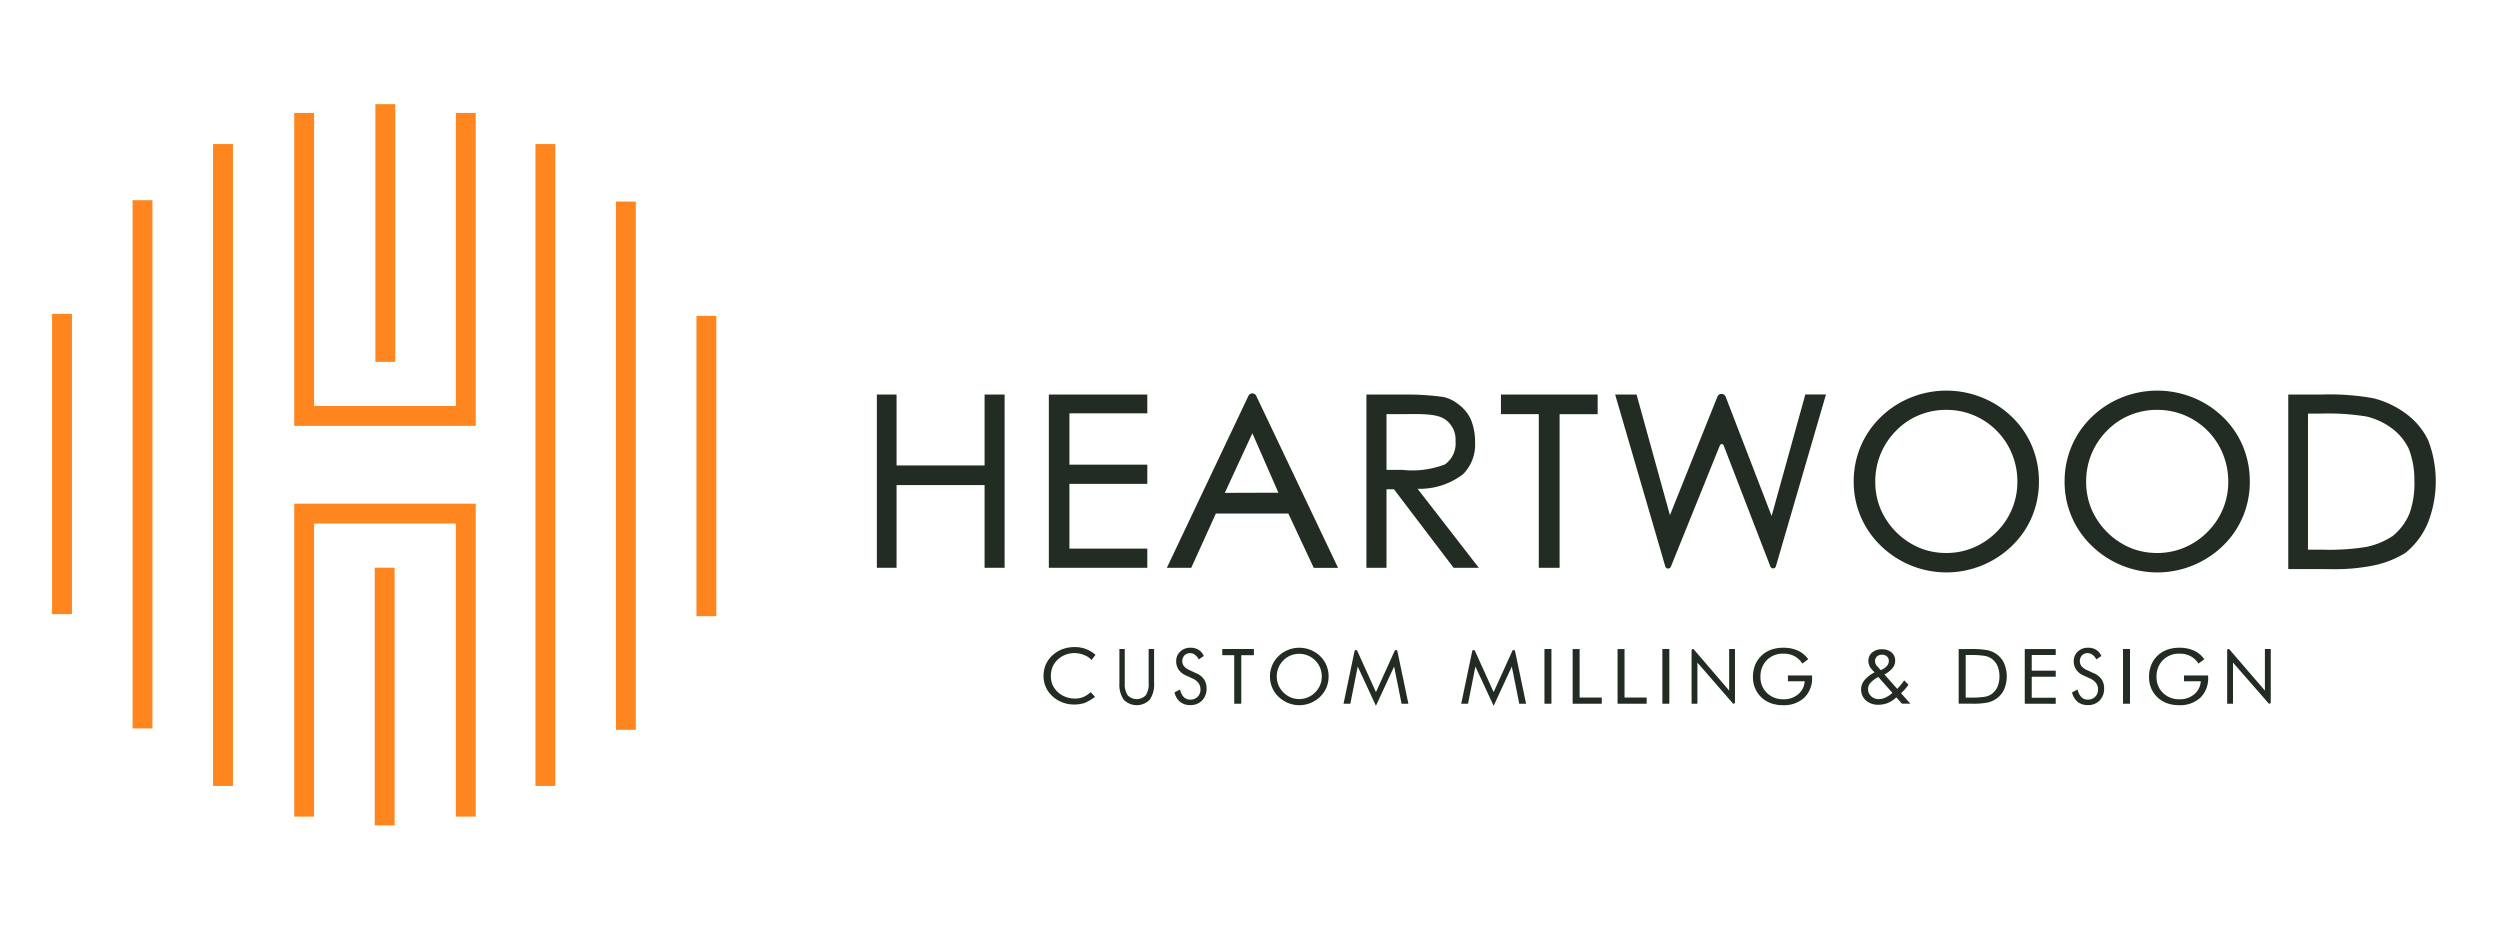 <svg xmlns="http://www.w3.org/2000/svg" xmlns:xlink="http://www.w3.org/1999/xlink" width="192" height="72" viewBox="0 0 192 72">
  <defs>
    <clipPath id="clip-path">
      <rect id="Rectangle_393" data-name="Rectangle 393" width="192" height="72" transform="translate(2167 901)" fill="#fff" stroke="#707070" stroke-width="1"/>
    </clipPath>
  </defs>
  <g id="Mask_Group_53" data-name="Mask Group 53" transform="translate(-2167 -901)" clip-path="url(#clip-path)">
    <g id="Group_21" data-name="Group 21" transform="translate(-14.657 6)">
      <g id="Group_20" data-name="Group 20" transform="translate(-102 48)">
        <rect id="Rectangle_376" data-name="Rectangle 376" width="1.526" height="23.063" transform="translate(2287.657 871.103)" fill="#ff851f"/>
        <rect id="Rectangle_377" data-name="Rectangle 377" width="1.526" height="40.569" transform="translate(2293.838 862.376)" fill="#ff851f"/>
        <rect id="Rectangle_378" data-name="Rectangle 378" width="1.526" height="49.296" transform="translate(2300.02 858.065)" fill="#ff851f"/>
        <rect id="Rectangle_379" data-name="Rectangle 379" width="1.526" height="23.063" transform="translate(2337.143 871.259)" fill="#ff851f"/>
        <rect id="Rectangle_380" data-name="Rectangle 380" width="1.526" height="40.569" transform="translate(2330.962 862.48)" fill="#ff851f"/>
        <rect id="Rectangle_381" data-name="Rectangle 381" width="1.526" height="49.296" transform="translate(2324.78 858.065)" fill="#ff851f"/>
        <path id="Path_37" data-name="Path 37" d="M156.99,25.848H143.049V1.814h1.526V24.322h10.889V1.814h1.526Z" transform="translate(2163.204 853.861)" fill="#ff851f"/>
        <rect id="Rectangle_382" data-name="Rectangle 382" width="1.526" height="19.791" transform="translate(2312.487 855)" fill="#ff851f"/>
        <path id="Path_38" data-name="Path 38" d="M156.99,106.449h-1.526V83.941H144.575v22.508h-1.526V82.415H156.99Z" transform="translate(2163.204 803.266)" fill="#ff851f"/>
        <rect id="Rectangle_383" data-name="Rectangle 383" width="1.526" height="19.791" transform="translate(2312.435 890.599)" fill="#ff851f"/>
      </g>
      <g id="Group_19" data-name="Group 19" transform="translate(-4 2.74)">
        <path id="Path_39" data-name="Path 39" d="M38.072,234.564a1.384,1.384,0,0,0-.515-.359,2.02,2.02,0,0,0-.8-.173,1.874,1.874,0,0,0-.7.135,1.782,1.782,0,0,0-.59.376,1.67,1.67,0,0,0-.388.558,1.753,1.753,0,0,0-.13.682,1.8,1.8,0,0,0,.077.54,1.5,1.5,0,0,0,.231.454,1.832,1.832,0,0,0,.667.552,1.911,1.911,0,0,0,.854.194,1.586,1.586,0,0,0,.783-.171,2.243,2.243,0,0,0,.45-.32l.329.364a3.635,3.635,0,0,1-.809.471,2.762,2.762,0,0,1-.8.116A2.46,2.46,0,0,1,35.4,237.6a2.229,2.229,0,0,1-.753-.784,2.058,2.058,0,0,1-.26-1.022,2.185,2.185,0,0,1,.174-.883,2.126,2.126,0,0,1,.531-.722,2.329,2.329,0,0,1,.764-.463,2.638,2.638,0,0,1,.915-.154,2.352,2.352,0,0,1,1.607.595l-.307.4Z" transform="translate(2231.414 708.384)" fill="#222c22"/>
        <path id="Path_40" data-name="Path 40" d="M50.028,233.973h.414v2.616a1.58,1.58,0,0,0,.222.936.961.961,0,0,0,1.393,0,1.577,1.577,0,0,0,.222-.936v-2.616h.416v2.616a2.049,2.049,0,0,1-.332,1.277,1.394,1.394,0,0,1-2,0,2.045,2.045,0,0,1-.332-1.277v-2.616Z" transform="translate(2221.596 708.129)" fill="#222c22"/>
        <path id="Path_41" data-name="Path 41" d="M63.1,235.674a1.346,1.346,0,0,1,.579.465,1.2,1.2,0,0,1,.195.686,1.283,1.283,0,0,1-.345.935,1.218,1.218,0,0,1-.914.354,1.2,1.2,0,0,1-.779-.254,1.268,1.268,0,0,1-.424-.722l.424-.224a1.157,1.157,0,0,0,.283.578.672.672,0,0,0,.5.2.769.769,0,0,0,.569-.217.761.761,0,0,0,.217-.564.81.81,0,0,0-.152-.49,1.159,1.159,0,0,0-.458-.351l-.478-.218a1.369,1.369,0,0,1-.584-.451,1.126,1.126,0,0,1-.192-.66.972.972,0,0,1,.312-.74,1.115,1.115,0,0,1,.795-.293,1.139,1.139,0,0,1,.614.161,1.067,1.067,0,0,1,.4.474l-.386.264a1.064,1.064,0,0,0-.3-.363.615.615,0,0,0-.37-.119.576.576,0,0,0-.431.172.654.654,0,0,0-.039.827,1.073,1.073,0,0,0,.4.29l.561.264Z" transform="translate(2214.448 708.297)" fill="#222c22"/>
        <path id="Path_42" data-name="Path 42" d="M248.259,235.674a1.346,1.346,0,0,1,.579.465,1.2,1.2,0,0,1,.195.686,1.283,1.283,0,0,1-.345.935,1.218,1.218,0,0,1-.914.354,1.2,1.2,0,0,1-.779-.254,1.268,1.268,0,0,1-.424-.722l.424-.224a1.158,1.158,0,0,0,.283.578.672.672,0,0,0,.5.2.769.769,0,0,0,.569-.217.761.761,0,0,0,.217-.564.81.81,0,0,0-.152-.49,1.159,1.159,0,0,0-.458-.351l-.478-.218a1.369,1.369,0,0,1-.584-.451,1.126,1.126,0,0,1-.192-.66.972.972,0,0,1,.312-.74,1.115,1.115,0,0,1,.795-.293,1.14,1.14,0,0,1,.614.161,1.067,1.067,0,0,1,.4.474l-.386.264a1.064,1.064,0,0,0-.3-.363.615.615,0,0,0-.37-.119.576.576,0,0,0-.431.172.654.654,0,0,0-.039.827,1.073,1.073,0,0,0,.4.29l.561.264Z" transform="translate(2098.221 708.297)" fill="#222c22"/>
        <path id="Path_43" data-name="Path 43" d="M72.176,238.177V234.45h-.917v-.477h2.428v.477h-.969v3.727Z" transform="translate(2208.269 708.129)" fill="#222c22"/>
        <path id="Path_44" data-name="Path 44" d="M85.6,235.925a2.186,2.186,0,0,1-.167.85,2.121,2.121,0,0,1-.487.709,2.291,2.291,0,0,1-3.19,0,2.136,2.136,0,0,1-.659-1.559,2.183,2.183,0,0,1,.168-.851,2.145,2.145,0,0,1,.491-.714,2.231,2.231,0,0,1,.731-.474,2.32,2.32,0,0,1,1.726,0,2.243,2.243,0,0,1,.733.474,2.118,2.118,0,0,1,.487.711,2.2,2.2,0,0,1,.167.854Zm-2.252,1.734a1.684,1.684,0,0,0,.658-.131,1.742,1.742,0,0,0,.563-.38,1.7,1.7,0,0,0,.507-1.223,1.757,1.757,0,0,0-.131-.672,1.706,1.706,0,0,0-.376-.563,1.742,1.742,0,0,0-1.887-.376,1.655,1.655,0,0,0-.556.376,1.726,1.726,0,0,0-.507,1.235,1.714,1.714,0,0,0,.128.66,1.785,1.785,0,0,0,.941.945,1.694,1.694,0,0,0,.658.13Z" transform="translate(2202.094 708.288)" fill="#222c22"/>
        <path id="Path_45" data-name="Path 45" d="M98.763,238.476l-1.4-3.02-.567,2.857h-.523l.844-4.034a.112.112,0,0,1,.212-.023l1.435,3.165,1.435-3.165a.112.112,0,0,1,.212.023l.844,4.034h-.523l-.573-2.857-1.4,3.02Z" transform="translate(2192.567 707.994)" fill="#222c22"/>
        <path id="Path_46" data-name="Path 46" d="M123.039,238.476l-1.4-3.02-.567,2.857h-.523l.844-4.034a.112.112,0,0,1,.212-.023l1.435,3.165,1.435-3.165a.112.112,0,0,1,.212.023l.844,4.034h-.523l-.573-2.857-1.395,3.02Z" transform="translate(2177.329 707.994)" fill="#222c22"/>
        <rect id="Rectangle_388" data-name="Rectangle 388" width="0.536" height="4.204" transform="translate(2304.271 942.102)" fill="#222c22"/>
        <path id="Path_47" data-name="Path 47" d="M143.539,238.177v-4.2h.536V237.7h1.7v.477h-2.239Z" transform="translate(2162.897 708.129)" fill="#222c22"/>
        <path id="Path_48" data-name="Path 48" d="M152.807,238.177v-4.2h.536V237.7h1.7v.477h-2.239Z" transform="translate(2157.079 708.129)" fill="#222c22"/>
        <rect id="Rectangle_389" data-name="Rectangle 389" width="0.536" height="4.204" transform="translate(2313.326 942.102)" fill="#222c22"/>
        <path id="Path_49" data-name="Path 49" d="M168.075,238.174v-4.108a.1.1,0,0,1,.171-.063l2.715,3.161v-3.193h.447v4.108a.1.1,0,0,1-.17.064l-2.715-3.126v3.158h-.447Z" transform="translate(2147.495 708.131)" fill="#222c22"/>
        <path id="Path_50" data-name="Path 50" d="M183.409,235.847h1.86v.141a2.06,2.06,0,0,1-.6,1.568,2.292,2.292,0,0,1-1.648.574,2.822,2.822,0,0,1-.605-.063,2.3,2.3,0,0,1-.531-.184,2.081,2.081,0,0,1-.856-.785,2.162,2.162,0,0,1-.3-1.139,2.408,2.408,0,0,1,.18-.949,2.094,2.094,0,0,1,1.252-1.153,2.744,2.744,0,0,1,.893-.138,2.672,2.672,0,0,1,1.127.22,1.974,1.974,0,0,1,.791.662l-.45.336a1.6,1.6,0,0,0-.607-.573,1.787,1.787,0,0,0-.844-.191,1.717,1.717,0,0,0-1.275.494,1.756,1.756,0,0,0-.49,1.292,1.643,1.643,0,0,0,.5,1.234,1.745,1.745,0,0,0,1.267.482,1.684,1.684,0,0,0,1.129-.383,1.4,1.4,0,0,0,.5-1h-1.287v-.448Z" transform="translate(2139.555 708.288)" fill="#222c22"/>
        <path id="Path_51" data-name="Path 51" d="M206.189,238.216l-.434-.488a2.116,2.116,0,0,1-.641.424,1.879,1.879,0,0,1-.73.142,1.4,1.4,0,0,1-.967-.33,1.132,1.132,0,0,1-.112-1.555,2.482,2.482,0,0,1,.778-.6l-.185-.193a1.178,1.178,0,0,1-.219-.333.941.941,0,0,1-.071-.367.8.8,0,0,1,.288-.636,1.112,1.112,0,0,1,.747-.245,1.1,1.1,0,0,1,.744.241.8.8,0,0,1,.278.64.891.891,0,0,1-.2.561,2.062,2.062,0,0,1-.624.493l.982,1.106c.082-.084.167-.181.256-.289s.182-.23.28-.366l.33.336a4.18,4.18,0,0,1-.276.349,3.5,3.5,0,0,1-.3.3l.721.807h-.65Zm-.733-.83-1.09-1.229-.132.083a1.944,1.944,0,0,0-.51.425.694.694,0,0,0-.14.422.727.727,0,0,0,.236.554.828.828,0,0,0,.59.221,1.214,1.214,0,0,0,.5-.115A2.368,2.368,0,0,0,205.456,237.386Zm-.9-1.745.2-.106a.966.966,0,0,0,.316-.272.572.572,0,0,0,.106-.333.445.445,0,0,0-.145-.346.555.555,0,0,0-.385-.131.536.536,0,0,0-.382.138.459.459,0,0,0-.147.35.54.54,0,0,0,.041.207.617.617,0,0,0,.122.187l.277.307Z" transform="translate(2125.541 708.09)" fill="#222c22"/>
        <path id="Path_52" data-name="Path 52" d="M223.174,238.177v-4.2h.865a6.9,6.9,0,0,1,1.354.09,1.9,1.9,0,0,1,.688.3,1.781,1.781,0,0,1,.588.712,2.591,2.591,0,0,1,0,1.994,1.762,1.762,0,0,1-.59.711,1.893,1.893,0,0,1-.673.3,5.513,5.513,0,0,1-1.175.09h-1.06Zm.542-.471h.342a6.519,6.519,0,0,0,1.152-.068,1.3,1.3,0,0,0,.533-.231,1.372,1.372,0,0,0,.422-.555,2.174,2.174,0,0,0,0-1.556,1.372,1.372,0,0,0-.424-.552,1.314,1.314,0,0,0-.541-.237,6.321,6.321,0,0,0-1.144-.07h-.342v3.27Z" transform="translate(2112.908 708.129)" fill="#222c22"/>
        <path id="Path_53" data-name="Path 53" d="M236.814,238.177v-4.2h2.378v.457H237.35v1.206h1.842v.465H237.35v1.611h1.842v.465Z" transform="translate(2104.345 708.129)" fill="#222c22"/>
        <rect id="Rectangle_390" data-name="Rectangle 390" width="0.536" height="4.204" transform="translate(2348.704 942.102)" fill="#222c22"/>
        <path id="Path_54" data-name="Path 54" d="M265.119,235.847h1.86v.141a2.06,2.06,0,0,1-.6,1.568,2.292,2.292,0,0,1-1.648.574,2.822,2.822,0,0,1-.605-.063,2.3,2.3,0,0,1-.531-.184,2.082,2.082,0,0,1-.856-.785,2.162,2.162,0,0,1-.3-1.139,2.408,2.408,0,0,1,.18-.949,2.094,2.094,0,0,1,1.252-1.153,2.744,2.744,0,0,1,.893-.138,2.672,2.672,0,0,1,1.127.22,1.973,1.973,0,0,1,.791.662l-.45.336a1.6,1.6,0,0,0-.607-.573,1.787,1.787,0,0,0-.844-.191,1.717,1.717,0,0,0-1.275.494,1.755,1.755,0,0,0-.49,1.292,1.643,1.643,0,0,0,.5,1.234,1.745,1.745,0,0,0,1.267.482,1.684,1.684,0,0,0,1.129-.383,1.4,1.4,0,0,0,.5-1h-1.287v-.448Z" transform="translate(2088.264 708.288)" fill="#222c22"/>
        <path id="Path_55" data-name="Path 55" d="M278.568,238.177v-4.092a.1.1,0,0,1,.182-.068l2.717,3.149v-3.193h.449v4.091a.1.1,0,0,1-.182.068l-2.718-3.114v3.158h-.449Z" transform="translate(2078.135 708.129)" fill="#222c22"/>
        <path id="Path_56" data-name="Path 56" d="M0,194.786V181.48H1.512v5.446H8.273V181.48H9.811v13.306H8.273v-6.351H1.512v6.351Z" transform="translate(2253 741.08)" fill="#222c22"/>
        <path id="Path_57" data-name="Path 57" d="M35.48,194.786V181.48h7.563v1.445H37.061v3.942h5.982v1.472H37.061v4.974h5.982v1.472H35.48Z" transform="translate(2230.728 741.08)" fill="#222c22"/>
        <path id="Path_58" data-name="Path 58" d="M66.694,181.453l6.281,13.2H71.107l-1.95-4.169H63.59L61.7,194.649H59.827l6.262-13.2a.335.335,0,0,1,.605,0Zm-.3,2.862-2.117,4.58,4.117-.013Z" transform="translate(2215.445 741.217)" fill="#222c22"/>
        <path id="Path_59" data-name="Path 59" d="M100.99,194.786V181.48h3.126a19.847,19.847,0,0,1,2.818.194,2.807,2.807,0,0,1,1.074.519,3.039,3.039,0,0,1,1,1.191,4.394,4.394,0,0,1,.327,1.722,3.23,3.23,0,0,1-.914,2.486,5.468,5.468,0,0,1-3.216,1.129h-.282l4.7,6.065h-1.936l-4.58-6.03h-.573v6.03H100.99Zm1.545-11.8v4.28h1.209a7,7,0,0,0,3.278-.419,1.969,1.969,0,0,0,.814-1.784,1.878,1.878,0,0,0-.762-1.645c-.675-.519-2.118-.433-3.33-.433h-1.209Z" transform="translate(2189.606 741.08)" fill="#222c22"/>
        <path id="Path_60" data-name="Path 60" d="M131.656,194.786v-11.8H128.75V181.48h7.428v1.509h-2.923v11.8h-1.6Z" transform="translate(2172.18 741.08)" fill="#222c22"/>
        <path id="Path_61" data-name="Path 61" d="M152.308,181.408h1.645l2.563,9.267,3.645-9.1a.341.341,0,0,1,.634,0l3.53,9.163,2.59-9.336H168.5L164.654,194.6a.224.224,0,0,1-.424.018l-3.591-9.307a.154.154,0,0,0-.286,0l-3.766,9.321a.227.227,0,0,1-.428-.022Z" transform="translate(2157.392 741.152)" fill="#222c22"/>
        <path id="Path_62" data-name="Path 62" d="M215.75,187.655a6.915,6.915,0,0,1-.528,2.69,6.709,6.709,0,0,1-1.537,2.245,7.226,7.226,0,0,1-10.076,0,6.77,6.77,0,0,1-2.083-4.935,6.893,6.893,0,0,1,.532-2.695,6.8,6.8,0,0,1,1.551-2.258,7.064,7.064,0,0,1,2.31-1.5,7.313,7.313,0,0,1,5.452,0,7.057,7.057,0,0,1,2.314,1.5,6.7,6.7,0,0,1,1.537,2.25,6.971,6.971,0,0,1,.528,2.7Zm-7.112,5.49a5.329,5.329,0,0,0,2.078-.413,5.52,5.52,0,0,0,1.778-1.2,5.389,5.389,0,0,0,1.6-3.872,5.551,5.551,0,0,0-.414-2.127,5.42,5.42,0,0,0-5.043-3.381,5.455,5.455,0,0,0-2.1.409,5.217,5.217,0,0,0-1.755,1.191,5.48,5.48,0,0,0-1.192,1.791,5.536,5.536,0,0,0-.409,2.117,5.427,5.427,0,0,0,.4,2.09,5.654,5.654,0,0,0,2.974,2.99A5.335,5.335,0,0,0,208.638,193.144Z" transform="translate(2126.497 741.585)" fill="#222c22"/>
        <path id="Path_63" data-name="Path 63" d="M259.256,187.655a6.915,6.915,0,0,1-.528,2.69,6.708,6.708,0,0,1-1.537,2.245,7.226,7.226,0,0,1-10.076,0,6.769,6.769,0,0,1-2.083-4.935,6.893,6.893,0,0,1,.532-2.695,6.8,6.8,0,0,1,1.551-2.258,7.064,7.064,0,0,1,2.31-1.5,7.313,7.313,0,0,1,5.452,0,7.056,7.056,0,0,1,2.314,1.5,6.7,6.7,0,0,1,1.537,2.25,6.971,6.971,0,0,1,.527,2.7Zm-7.112,5.49a5.329,5.329,0,0,0,2.078-.413,5.521,5.521,0,0,0,1.778-1.2,5.389,5.389,0,0,0,1.6-3.872,5.551,5.551,0,0,0-.414-2.127,5.42,5.42,0,0,0-5.043-3.381,5.455,5.455,0,0,0-2.1.409,5.217,5.217,0,0,0-1.755,1.191,5.48,5.48,0,0,0-1.192,1.791,5.536,5.536,0,0,0-.41,2.117,5.427,5.427,0,0,0,.4,2.09,5.654,5.654,0,0,0,2.974,2.99A5.335,5.335,0,0,0,252.144,193.144Z" transform="translate(2099.187 741.585)" fill="#222c22"/>
        <path id="Path_64" data-name="Path 64" d="M291.174,194.886V181.48h2.554a18.946,18.946,0,0,1,3.994.287,7.094,7.094,0,0,1,2.34,1.074,5.5,5.5,0,0,1,1.852,2.138,8.759,8.759,0,0,1,0,6.312,5.832,5.832,0,0,1-1.741,2.35,7.551,7.551,0,0,1-2.41.959,15.172,15.172,0,0,1-3.467.287Zm1.513-1.491h1.1a17.966,17.966,0,0,0,3.4-.214,5.844,5.844,0,0,0,2-.832,4.367,4.367,0,0,0,1.3-1.742,6.771,6.771,0,0,0,.372-2.484,6.608,6.608,0,0,0-.423-2.458,4.222,4.222,0,0,0-1.366-1.633,5.275,5.275,0,0,0-1.9-.866,18.467,18.467,0,0,0-3.472-.223h-1.009Z" transform="translate(2070.222 741.08)" fill="#222c22"/>
      </g>
    </g>
  </g>
</svg>
